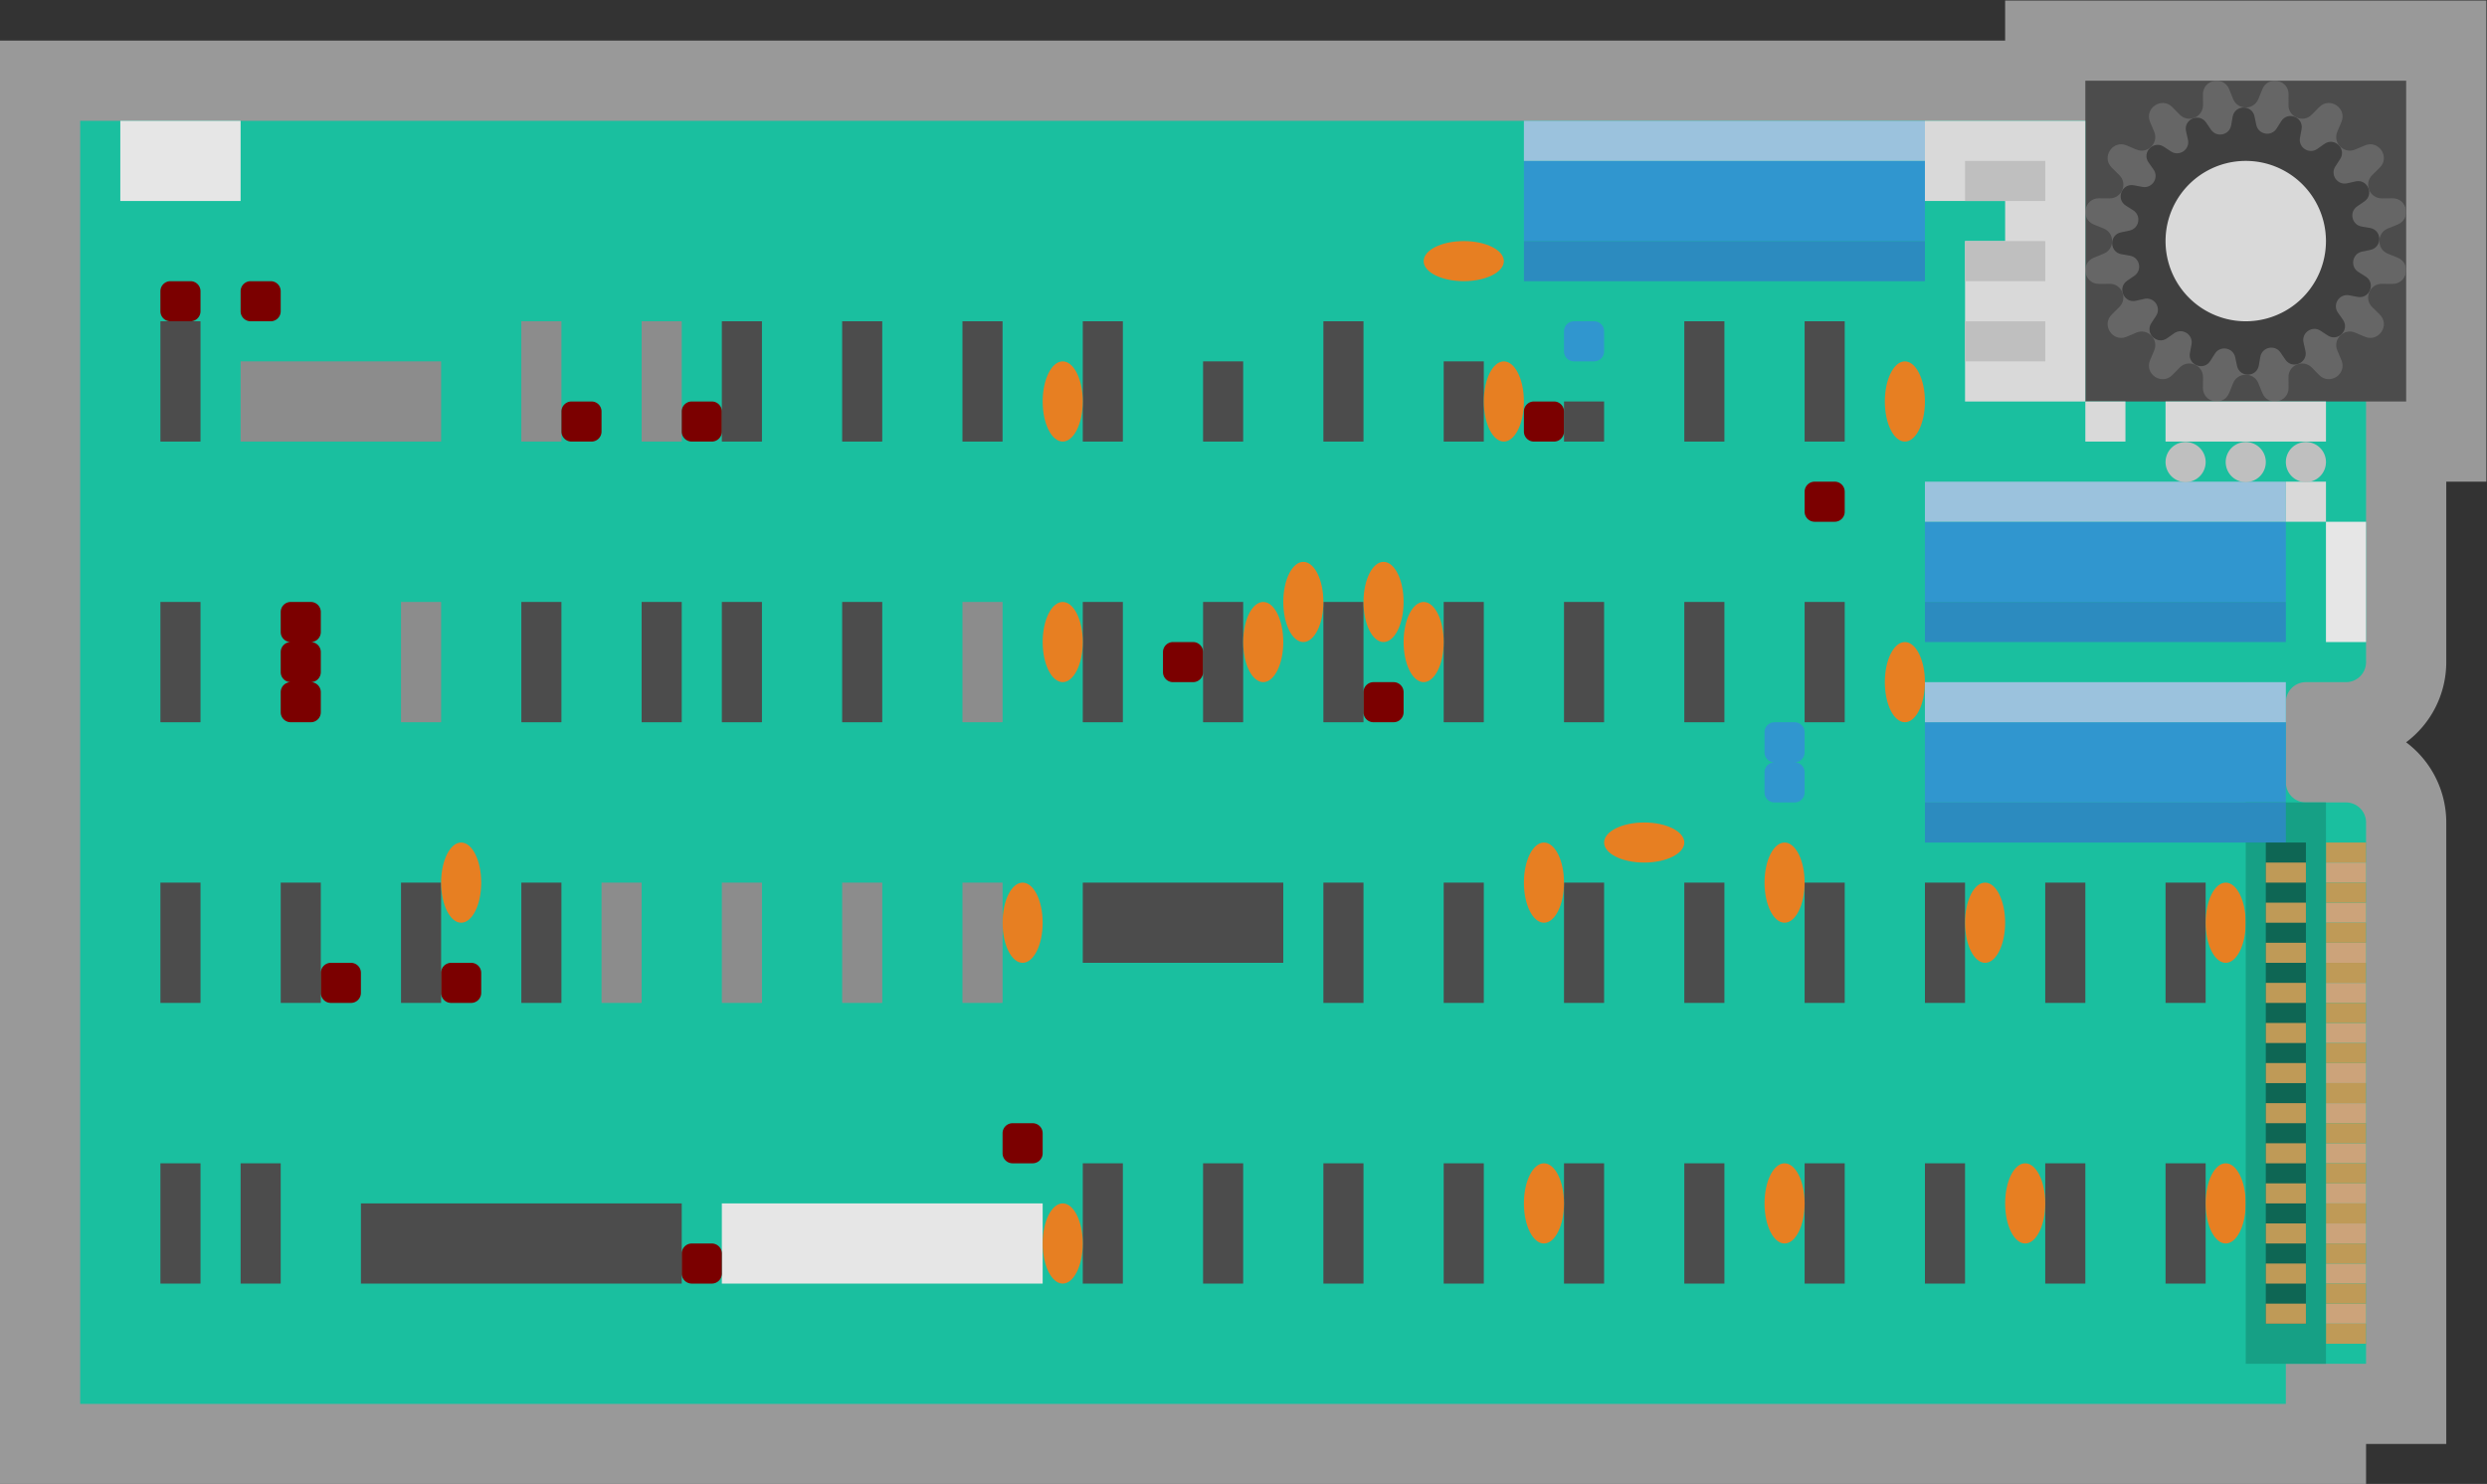 <svg xmlns="http://www.w3.org/2000/svg" width="330.667" height="197.333"><rect width="100%" height="100%" fill="#333333" stroke="none"/><clipPath id="a"><path d="M0 256h256V0H0z"/></clipPath><clipPath id="b"><path d="M4 204h248V56H4z"/></clipPath><g clip-path="url(#a)" transform="matrix(1.333 0 0 -1.333 -5.333 272)"><g clip-path="url(#b)" opacity=".5"><path fill="#fff" d="M244 204h-40v-4H4V56h236v4h8v62a9.99 9.99 0 0 1-4.006 8 9.99 9.99 0 0 1 4.006 8v18h4v48z"/></g><path fill="#1abf9f" d="M240 138v54H12V64h220v4h8v54a2 2 0 0 1-2 2h-4a2 2 0 0 0-2 2v8a2 2 0 0 0 2 2h4a2 2 0 0 1 2 2"/><path fill="#3096cf" d="M232 144h-36v8h36z"/><path fill="#2c8bbf" d="M232 140h-36v4h36z"/><path fill="#9bc2dd" d="M232 152h-36v4h36z"/><path fill="#3096cf" d="M196 180h-40v8h40z"/><path fill="#2c8bbf" d="M196 176h-40v4h40z"/><path fill="#9bc2dd" d="M196 188h-40v4h40z"/><path fill="#3096cf" d="M232 124h-36v8h36z"/><path fill="#9bc2dd" d="M232 132h-36v4h36z"/><path fill="#e6e6e6" d="M28 184H16v8h12zm212-44h-4v12h4z"/><path fill="#8c8c8c" d="M48 160H28v8h20zm0-28h-4v12h4zm20-28h-4v12h4zm12 0h-4v12h4zm12 0h-4v12h4zm12 0h-4v12h4zm-44 56h-4v12h4zm12 0h-4v12h4z"/><path fill="#4c4c4c" d="M80 160h-4v12h4zm-56 0h-4v12h4zm0-28h-4v12h4zm0-28h-4v12h4zm0-28h-4v12h4zm8 0h-4v12h4zm84 0h-4v12h4zm12 0h-4v12h4zm12 0h-4v12h4zm12 0h-4v12h4zm12 0h-4v12h4zm12 0h-4v12h4zm12 0h-4v12h4zm12 0h-4v12h4zm12 0h-4v12h4zm12 0h-4v12h4zM36 104h-4v12h4zm12 0h-4v12h4zm12 0h-4v12h4zm80 0h-4v12h4zm12 0h-4v12h4zm12 0h-4v12h4zm12 0h-4v12h4zm12 0h-4v12h4zm12 0h-4v12h4zm12 0h-4v12h4zm12 0h-4v12h4zM60 132h-4v12h4zm12 0h-4v12h4zm8 0h-4v12h4zm12 0h-4v12h4zm24 0h-4v12h4zm12 0h-4v12h4zm12 0h-4v12h4zm12 0h-4v12h4zm12 0h-4v12h4zm12 0h-4v12h4zm12 0h-4v12h4z"/><path fill="#8c8c8c" d="M104 132h-4v12h4z"/><path fill="#4c4c4c" d="M92 160h-4v12h4zm12 0h-4v12h4zm12 0h-4v12h4zm12 0h-4v8h4zm12 0h-4v12h4zm12 0h-4v8h4zm12 0h-4v4h4zm12 0h-4v12h4zm12 0h-4v12h4zm-56-52h-20v8h20zM72 76H40v8h32z"/><path fill="#e6e6e6" d="M108 76H76v8h32z"/><path fill="#e77f22" d="M208 84c0-2.209-.895-4-2-4s-2 1.791-2 4 .895 4 2 4 2-1.791 2-4m20 0c0-2.209-.895-4-2-4s-2 1.791-2 4 .895 4 2 4 2-1.791 2-4m-24 28c0-2.209-.895-4-2-4s-2 1.791-2 4 .895 4 2 4 2-1.791 2-4m-20 4c0-2.209-.895-4-2-4s-2 1.791-2 4 .895 4 2 4 2-1.791 2-4m0-32c0-2.209-.895-4-2-4s-2 1.791-2 4 .895 4 2 4 2-1.791 2-4m-24 32c0-2.209-.895-4-2-4s-2 1.791-2 4 .895 4 2 4 2-1.791 2-4m0-32c0-2.209-.895-4-2-4s-2 1.791-2 4 .895 4 2 4 2-1.791 2-4m-48-4c0-2.209-.895-4-2-4s-2 1.791-2 4 .895 4 2 4 2-1.791 2-4m-4 32c0-2.209-.895-4-2-4s-2 1.791-2 4 .895 4 2 4 2-1.791 2-4m-56 4c0-2.209-.895-4-2-4s-2 1.791-2 4 .895 4 2 4 2-1.791 2-4m60 24c0-2.209-.895-4-2-4s-2 1.791-2 4 .895 4 2 4 2-1.791 2-4m24 4c0-2.209-.895-4-2-4s-2 1.791-2 4 .895 4 2 4 2-1.791 2-4m-4-4c0-2.209-.895-4-2-4s-2 1.791-2 4 .895 4 2 4 2-1.791 2-4m12 4c0-2.209-.895-4-2-4s-2 1.791-2 4 .895 4 2 4 2-1.791 2-4m12 20c0-2.209-.895-4-2-4s-2 1.791-2 4 .895 4 2 4 2-1.791 2-4m-8-24c0-2.209-.895-4-2-4s-2 1.791-2 4 .895 4 2 4 2-1.791 2-4m48-4c0-2.209-.895-4-2-4s-2 1.791-2 4 .895 4 2 4 2-1.791 2-4m0 28c0-2.209-.895-4-2-4s-2 1.791-2 4 .895 4 2 4 2-1.791 2-4m-84 0c0-2.209-.895-4-2-4s-2 1.791-2 4 .895 4 2 4 2-1.791 2-4m38 12c-2.209 0-4 .895-4 2s1.791 2 4 2 4-.895 4-2-1.791-2-4-2m18-58c-2.209 0-4 .895-4 2s1.791 2 4 2 4-.895 4-2-1.791-2-4-2m60-6c0-2.209-.895-4-2-4s-2 1.791-2 4 .895 4 2 4 2-1.791 2-4"/><path fill="#4c4c4c" d="M244 164h-32v32h32z"/><path fill="#666" d="m229.258 194.175.396.976c.563 1.387 2.627.976 2.616-.52l-.008-1.054c-.009-1.219 1.47-1.83 2.325-.962l.74.75c1.05 1.065 2.8-.104 2.217-1.482l-.41-.97c-.475-1.123.656-2.254 1.78-1.779l.97.41c1.377.582 2.547-1.167 1.481-2.218l-.75-.739c-.869-.856-.257-2.334.963-2.325l1.053.008c1.496.01 1.907-2.053.52-2.616l-.976-.396c-1.13-.458-1.13-2.058 0-2.516l.976-.396c1.387-.563.976-2.627-.52-2.616l-1.053.008c-1.22.008-1.832-1.469-.963-2.325l.75-.739c1.066-1.05-.104-2.8-1.482-2.218l-.97.41c-1.123.475-2.254-.656-1.779-1.779l.41-.97c.582-1.379-1.167-2.548-2.218-1.482l-.739.75c-.856.868-2.334.256-2.325-.963l.008-1.053c.011-1.497-2.053-1.907-2.616-.52l-.396.976c-.458 1.13-2.058 1.13-2.516 0l-.396-.976c-.563-1.387-2.627-.977-2.616.52l.008 1.053c.008 1.22-1.469 1.831-2.325.963l-.739-.75c-1.05-1.066-2.8.103-2.218 1.482l.41.97c.475 1.123-.656 2.254-1.779 1.78l-.97-.41c-1.379-.584-2.548 1.166-1.482 2.217l.75.74c.868.855.256 2.332-.963 2.324l-1.053-.008c-1.496-.01-1.907 2.053-.52 2.616l.976.396c1.13.458 1.13 2.058 0 2.516l-.976.396c-1.387.563-.976 2.626.52 2.616l1.053-.008c1.22-.009 1.831 1.47.963 2.325l-.75.74c-1.066 1.05.103 2.8 1.482 2.217l.97-.41c1.123-.475 2.254.656 1.78 1.78l-.41.97c-.584 1.377 1.166 2.546 2.217 1.481l.74-.75c.855-.869 2.332-.257 2.324.962l-.008 1.054c-.01 1.496 2.053 1.907 2.616.52l.396-.976c.458-1.13 2.058-1.13 2.516 0"/><path fill="#404040" d="m226.545 191.551.147.85c.21 1.205 1.931 1.235 2.182.037l.176-.843c.205-.976 1.493-1.209 2.026-.367l.461.728c.655 1.035 2.257.404 2.03-.799l-.159-.847c-.185-.98.916-1.688 1.731-1.114l.704.497c1.001.705 2.24-.49 1.57-1.516l-.472-.72c-.545-.836.201-1.91 1.174-1.693l.84.19c1.195.268 1.882-1.31.87-2.002l-.71-.486c-.825-.562-.547-1.84.436-2.01l.85-.148c1.205-.21 1.235-1.93.037-2.182l-.843-.177c-.977-.204-1.209-1.492-.367-2.025l.728-.46c1.035-.656.404-2.258-.8-2.03l-.846.158c-.98.185-1.688-.916-1.114-1.73l.496-.706c.706-1-.49-2.239-1.515-1.569l-.72.471c-.836.546-1.912-.2-1.693-1.173l.19-.84c.267-1.195-1.31-1.882-2.002-.87l-.486.711c-.562.823-1.84.546-2.012-.437l-.147-.849c-.209-1.206-1.93-1.236-2.18-.038l-.178.843c-.205.976-1.492 1.21-2.026.366l-.46-.727c-.655-1.035-2.257-.404-2.03.8l.16.846c.183.98-.917 1.688-1.732 1.113l-.705-.496c-1-.705-2.239.491-1.569 1.516l.471.721c.546.835-.2 1.91-1.173 1.692l-.84-.189c-1.196-.269-1.882 1.31-.87 2.001l.71.486c.824.562.546 1.841-.436 2.011l-.849.147c-1.207.21-1.237 1.931-.038 2.182l.843.177c.976.204 1.21 1.492.366 2.025l-.728.461c-1.034.655-.403 2.257.8 2.03l.847-.159c.98-.185 1.688.916 1.113 1.731l-.496.704c-.705 1.001.491 2.24 1.516 1.57l.721-.47c.835-.547 1.91.2 1.691 1.172l-.189.841c-.268 1.194 1.311 1.881 2.001.87l.486-.712c.563-.823 1.842-.546 2.012.437"/><path fill="#d9d9d9" d="M236 180a8 8 0 1 0-16 0 8 8 0 0 0 16 0m-40 12v-8h8v-4h-4v-16h12v28z"/><path fill="#bfbfbf" d="M208 184h-8v4h8zm0-8h-8v4h8zm0-8h-8v4h8z"/><path fill="#3096cf" d="M163 168h-2a1 1 0 0 0-1 1v2a1 1 0 0 0 1 1h2a1 1 0 0 0 1-1v-2a1 1 0 0 0-1-1m20-44h-2a1 1 0 0 0-1 1v2a1 1 0 0 0 1 1h2a1 1 0 0 0 1-1v-2a1 1 0 0 0-1-1m0 4h-2a1 1 0 0 0-1 1v2a1 1 0 0 0 1 1h2a1 1 0 0 0 1-1v-2a1 1 0 0 0-1-1"/><path fill="#bf9a57" d="M240 118h-4v2h4z"/><path fill="#cca37a" d="M240 116h-4v2h4zm0-4h-4v2h4zm0-4h-4v2h4zm0-4h-4v2h4zm0-4h-4v2h4zm0-4h-4v2h4zm0-4h-4v2h4zm0-4h-4v2h4zm0-4h-4v2h4zm0-4h-4v2h4zm0-4h-4v2h4zm0-4h-4v2h4z"/><path fill="#bf9a57" d="M240 114h-4v2h4zm0-4h-4v2h4zm0-4h-4v2h4zm0-4h-4v2h4zm0-4h-4v2h4zm0-4h-4v2h4zm0-4h-4v2h4zm0-4h-4v2h4zm0-4h-4v2h4zm0-4h-4v2h4zm0-4h-4v2h4zm0-4h-4v2h4z"/><path fill="#16a085" d="M236 68h-8v56h8z"/><path fill="#2c8bbf" d="M232 120h-36v4h36z"/><path fill="#0e6654" d="M234 72h-4v48h4z"/><path fill="#bf9a57" d="M234 116h-4v2h4zm0-4h-4v2h4zm0-4h-4v2h4zm0-4h-4v2h4zm0-4h-4v2h4zm0-4h-4v2h4zm0-4h-4v2h4zm0-4h-4v2h4zm0-4h-4v2h4zm0-4h-4v2h4zm0-4h-4v2h4zm0-4h-4v2h4z"/><path fill="#7b0000" d="M63 160h-2a1 1 0 0 0-1 1v2a1 1 0 0 0 1 1h2a1 1 0 0 0 1-1v-2a1 1 0 0 0-1-1m-28-20h-2a1 1 0 0 0-1 1v2a1 1 0 0 0 1 1h2a1 1 0 0 0 1-1v-2a1 1 0 0 0-1-1m0-4h-2a1 1 0 0 0-1 1v2a1 1 0 0 0 1 1h2a1 1 0 0 0 1-1v-2a1 1 0 0 0-1-1m88 0h-2a1 1 0 0 0-1 1v2a1 1 0 0 0 1 1h2a1 1 0 0 0 1-1v-2a1 1 0 0 0-1-1m-16-48h-2a1 1 0 0 0-1 1v2a1 1 0 0 0 1 1h2a1 1 0 0 0 1-1v-2a1 1 0 0 0-1-1M75 76h-2a1 1 0 0 0-1 1v2a1 1 0 0 0 1 1h2a1 1 0 0 0 1-1v-2a1 1 0 0 0-1-1m-24 28h-2a1 1 0 0 0-1 1v2a1 1 0 0 0 1 1h2a1 1 0 0 0 1-1v-2a1 1 0 0 0-1-1m-12 0h-2a1 1 0 0 0-1 1v2a1 1 0 0 0 1 1h2a1 1 0 0 0 1-1v-2a1 1 0 0 0-1-1m104 28h-2a1 1 0 0 0-1 1v2a1 1 0 0 0 1 1h2a1 1 0 0 0 1-1v-2a1 1 0 0 0-1-1m16 28h-2a1 1 0 0 0-1 1v2a1 1 0 0 0 1 1h2a1 1 0 0 0 1-1v-2a1 1 0 0 0-1-1m28-8h-2a1 1 0 0 0-1 1v2a1 1 0 0 0 1 1h2a1 1 0 0 0 1-1v-2a1 1 0 0 0-1-1M35 132h-2a1 1 0 0 0-1 1v2a1 1 0 0 0 1 1h2a1 1 0 0 0 1-1v-2a1 1 0 0 0-1-1m40 28h-2a1 1 0 0 0-1 1v2a1 1 0 0 0 1 1h2a1 1 0 0 0 1-1v-2a1 1 0 0 0-1-1m-44 12h-2a1 1 0 0 0-1 1v2a1 1 0 0 0 1 1h2a1 1 0 0 0 1-1v-2a1 1 0 0 0-1-1m-8 0h-2a1 1 0 0 0-1 1v2a1 1 0 0 0 1 1h2a1 1 0 0 0 1-1v-2a1 1 0 0 0-1-1"/><path fill="#d9d9d9" d="M216 160h-4v4h4zm20 0h-16v4h16zm0-8h-4v4h4z"/><path fill="#bfbfbf" d="M236 158a2 2 0 1 0-3.999-.001A2 2 0 0 0 236 158m-12 0a2 2 0 1 0-3.999-.001A2 2 0 0 0 224 158m6 0a2 2 0 1 0-3.999-.001A2 2 0 0 0 230 158"/></g></svg>
